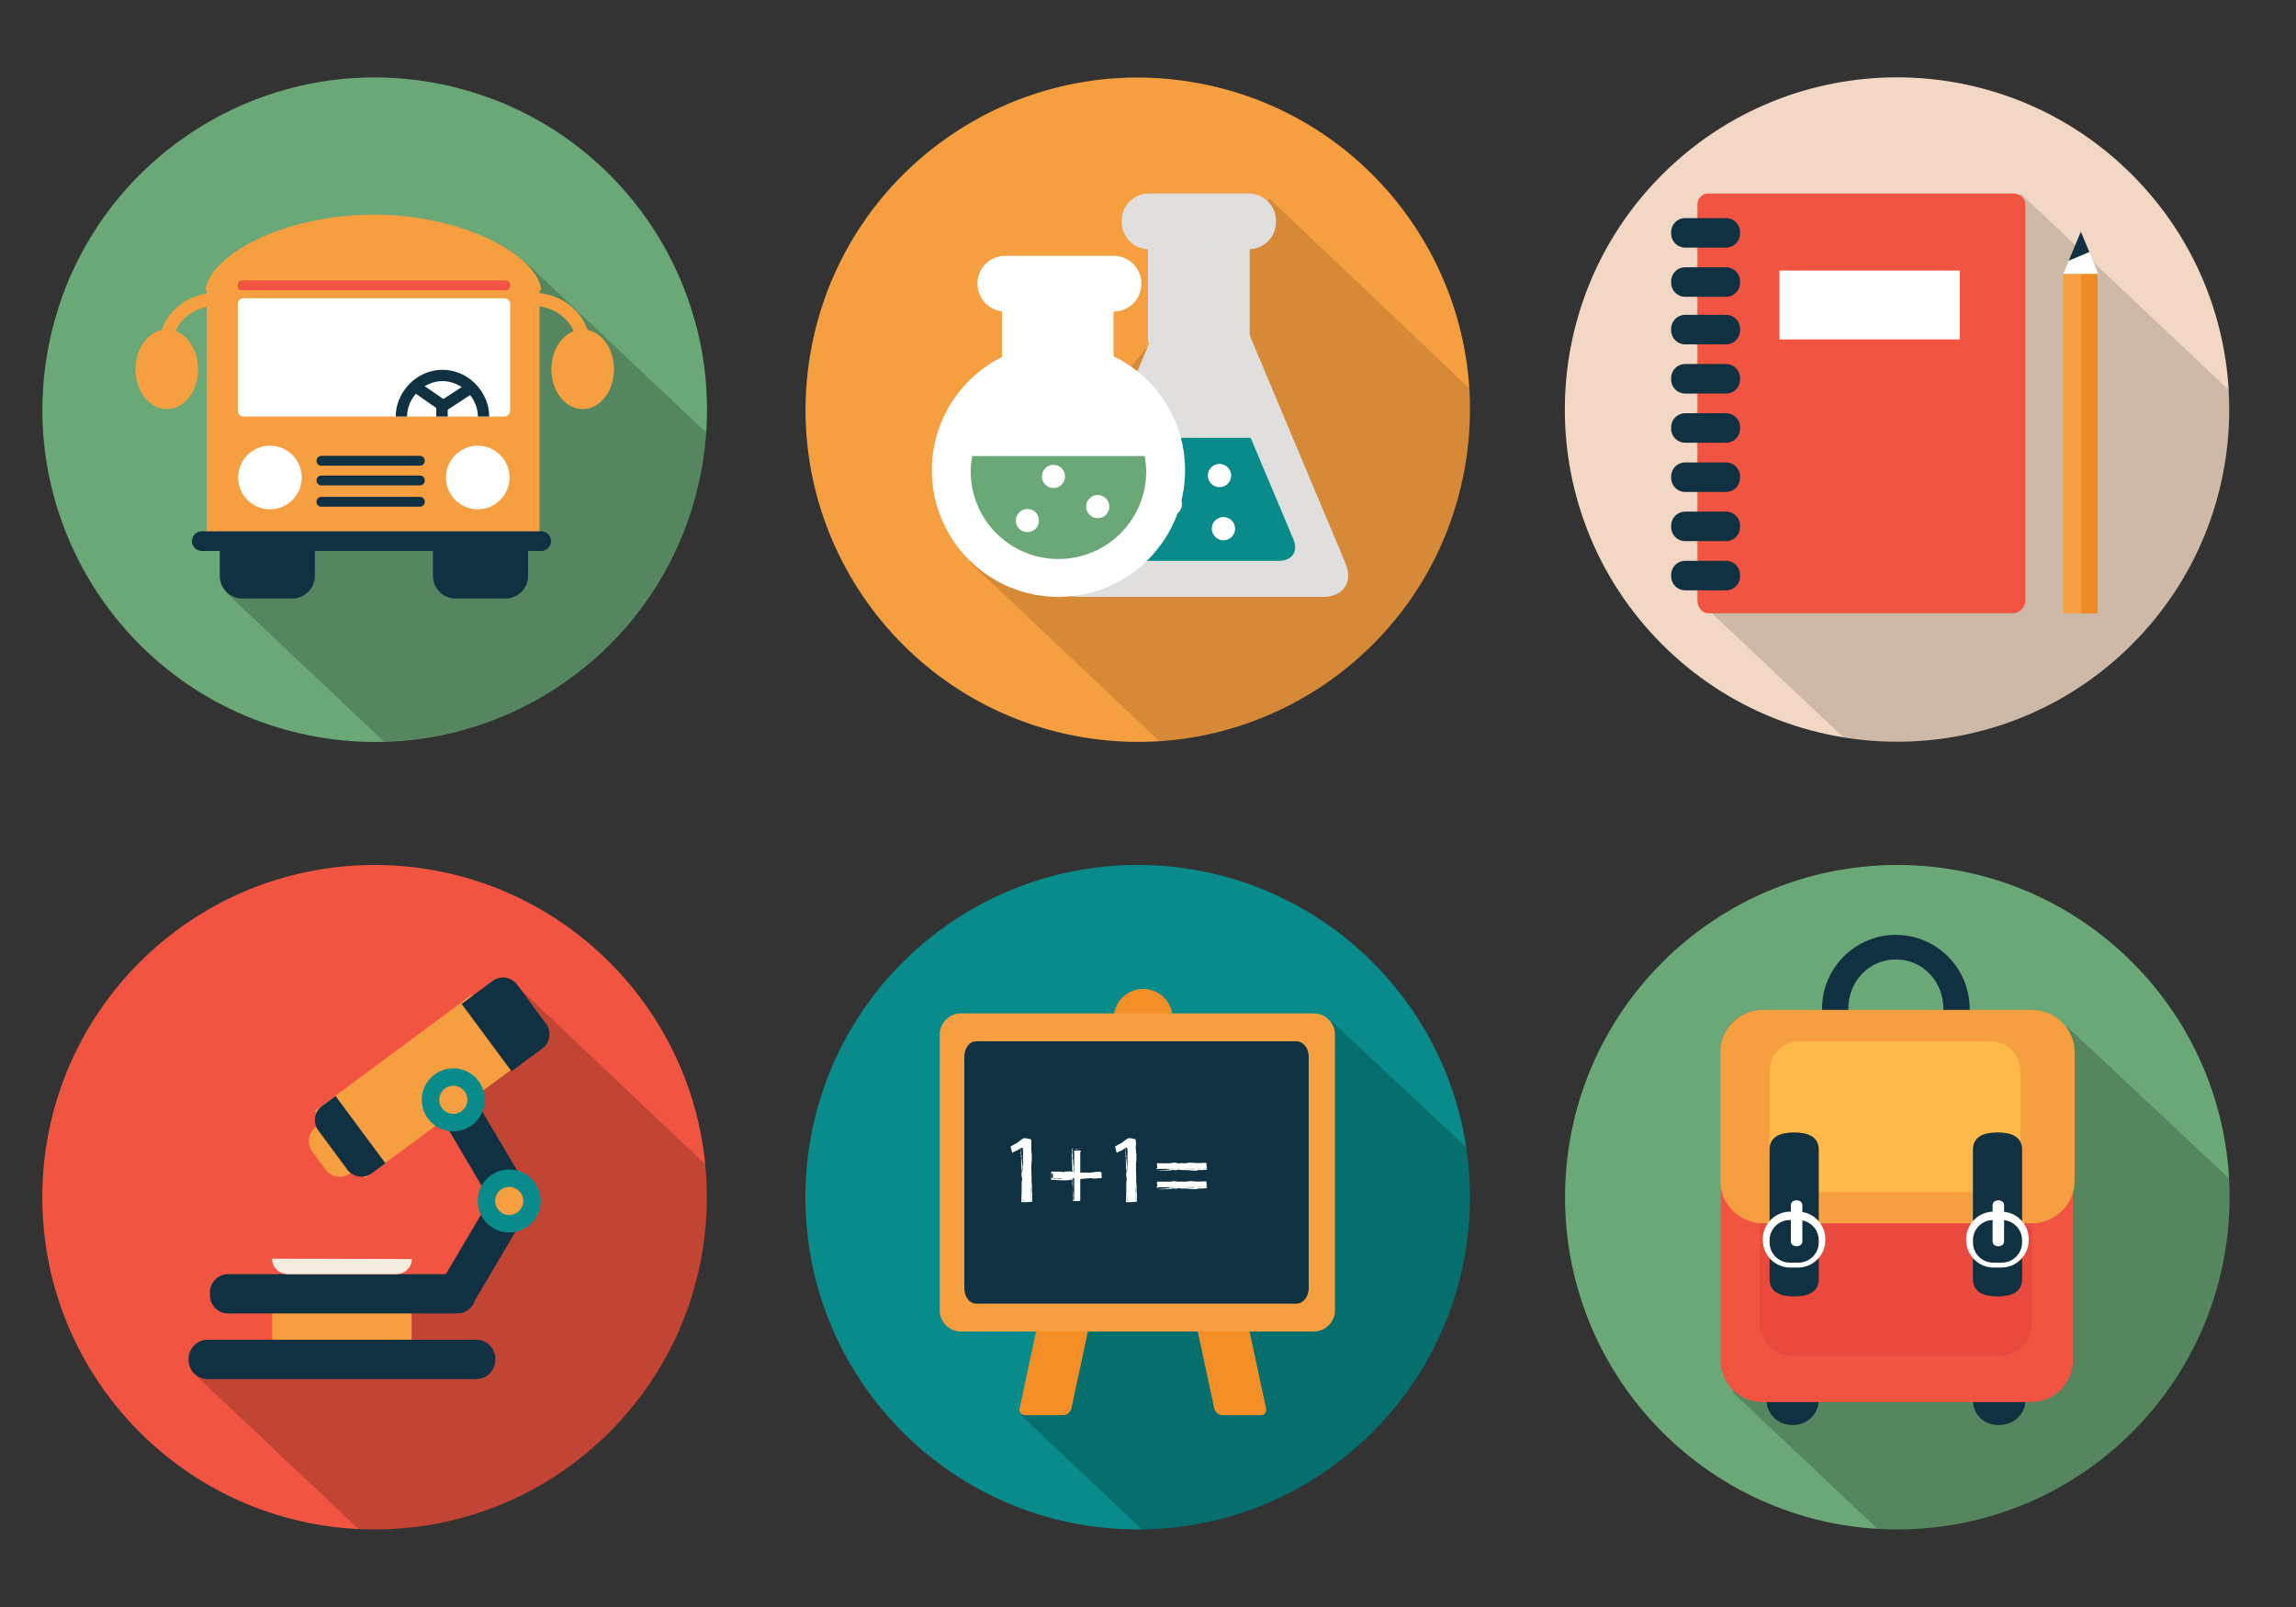 <?xml version="1.0" encoding="utf-8"?>
<!-- Generator: Adobe Illustrator 24.1.0, SVG Export Plug-In . SVG Version: 6.00 Build 0)  -->
<svg version="1.1" id="Layer_1" xmlns="http://www.w3.org/2000/svg" xmlns:xlink="http://www.w3.org/1999/xlink" x="0px" y="0px"
	 viewBox="0 0 1400 980" style="enable-background:new 0 0 1400 980;" xml:space="preserve">
<rect x="0" y="0" width="1400" height="980" fill="#333333" stroke="none"/>
<style type="text/css">
	.st0{fill:#F69F40;}
	.st1{fill:none;}
	.st2{opacity:0.13;}
	.st3{fill:#E0DFDE;}
	.st4{fill:#088B8A;}
	.st5{fill:#FFFFFF;}
	.st6{fill:#6AA878;}
	.st7{opacity:0.2;}
	.st8{fill:#103141;}
	.st9{fill:#F15542;}
	.st10{fill:#EA493D;}
	.st11{fill:#FFB948;}
	.st12{fill:#F48E27;}
	.st13{fill:#F2D8C4;}
	.st14{opacity:0.15;}
	.st15{fill:#EF8B26;}
	.st16{fill:#F4ECDE;}
</style>
<g>
	<g>
		<g>
			
				<ellipse transform="matrix(0.165 -0.986 0.986 0.165 333.167 892.756)" class="st0" cx="693.8" cy="249.6" rx="202.6" ry="202.6"/>
		</g>
		<g>
			<path class="st1" d="M591.4,342.9L774,121l122,115.8C889.4,130.9,801.4,47,693.8,47c-111.9,0-202.6,90.7-202.6,202.6
				c0,111.9,90.7,202.6,202.6,202.6c4.4,0,8.7-0.2,13.1-0.4L591.4,342.9z"/>
			<path class="st2" d="M591.4,342.9l115.4,109c105.8-6.7,189.6-94.7,189.6-202.2c0-4.3-0.2-8.6-0.4-12.8L774,121L591.4,342.9z"/>
		</g>
	</g>
	<g>
		<g>
			<rect x="700" y="127" class="st3" width="62" height="82"/>
			<path class="st3" d="M778,135.5c0,9.1-7.4,16.5-16.6,16.5h-60.8c-9.2,0-16.6-7.4-16.6-16.5v-1c0-9.1,7.4-16.5,16.6-16.5h60.8
				c9.2,0,16.6,7.4,16.6,16.5V135.5z"/>
			<path class="st3" d="M741,154.5c-4.8-11.4-12.6-11.4-17.3,0l-79.4,189.2c-4.8,11.4,1.4,20.3,13.8,20.3h148.6
				c12.3,0,18.5-8.9,13.8-20.3L741,154.5z"/>
			<g>
				<path class="st4" d="M762.6,267h-60.5L676,329c-3,7.3,0.9,13,8.8,13h95.1c7.9,0,11.9-5.7,8.8-13L762.6,267z"/>
			</g>
			<path class="st5" d="M720.7,307.5c0,3.9-3.2,7.1-7.1,7.1c-3.9,0-7.1-3.2-7.1-7.1c0-3.9,3.2-7.1,7.1-7.1
				C717.6,300.4,720.7,303.6,720.7,307.5z"/>
			<path class="st5" d="M750.7,290c0,3.9-3.2,7.1-7.1,7.1c-3.9,0-7.1-3.2-7.1-7.1c0-3.9,3.2-7.1,7.1-7.1
				C747.5,283,750.7,286.1,750.7,290z"/>
			<path class="st5" d="M753.1,322.4c0,3.9-3.2,7.1-7.1,7.1c-3.9,0-7.1-3.2-7.1-7.1c0-3.9,3.2-7.1,7.1-7.1
				C750,315.4,753.1,318.5,753.1,322.4z"/>
		</g>
		<g>
			<path class="st5" d="M722.6,286.8c0,42.6-34.6,77.2-77.2,77.2c-42.6,0-77.2-34.6-77.2-77.2s34.6-77.2,77.2-77.2
				C688,209.6,722.6,244.1,722.6,286.8z"/>
			<rect x="611" y="159" class="st5" width="68" height="104"/>
			<path class="st5" d="M696,173c0,9.4-7.6,17-17,17h-66c-9.4,0-17-7.6-17-17v0c0-9.4,7.6-17,17-17h66C688.4,156,696,163.6,696,173
				L696,173z"/>
			<g>
				<path class="st6" d="M592.8,278c-0.6,4-0.9,6.1-0.9,9.5c0,29.5,23.9,53.4,53.5,53.4c29.5,0,53.5-23.8,53.5-53.3
					c0-3.3-0.3-5.5-0.9-9.5H592.8z"/>
			</g>
			<path class="st5" d="M632.1,313.2c2.3,3.1,1.7,7.5-1.4,9.9c-3.1,2.3-7.5,1.7-9.9-1.4c-2.3-3.1-1.7-7.5,1.4-9.9
				C625.4,309.5,629.8,310.1,632.1,313.2z"/>
			<path class="st5" d="M648,286.3c2.3,3.1,1.7,7.5-1.4,9.9c-3.1,2.3-7.5,1.7-9.9-1.4c-2.3-3.1-1.7-7.5,1.4-9.9
				C641.2,282.5,645.7,283.2,648,286.3z"/>
			<path class="st5" d="M675,304.7c2.3,3.1,1.7,7.5-1.4,9.9c-3.1,2.3-7.5,1.7-9.9-1.4c-2.3-3.1-1.7-7.5,1.4-9.9
				C668.2,300.9,672.6,301.6,675,304.7z"/>
		</g>
	</g>
</g>
<g>
	<g>
		<g>
			<path class="st6" d="M954.3,730.1c0,111.9,90.7,202.6,202.6,202.6c111.9,0,202.6-90.7,202.6-202.6
				c0-111.9-90.7-202.6-202.6-202.6C1045,527.5,954.3,618.2,954.3,730.1z"/>
		</g>
		<g>
			<path class="st1" d="M1056.4,848.9L1260,625.8l99.2,93c-5.9-106.6-94.2-191.3-202.3-191.3c-111.9,0-202.6,90.7-202.6,202.6
				c0,107.9,84.3,196,190.6,202.3L1056.4,848.9z"/>
			<path class="st7" d="M1056.4,848.9l88.5,83.5c4,0.2,8,0.4,12.1,0.4c111.9,0,202.6-90.7,202.6-202.6c0-3.8-0.1-7.6-0.3-11.4
				l-99.2-93L1056.4,848.9z"/>
		</g>
	</g>
	<g>
		<g>
			<path class="st8" d="M1156,691.7c-24.7,0-45-20.2-45-45v-31.6c0-24.8,20.3-45,45-45c24.7,0,45,20.2,45,45v31.6
				C1201,671.6,1180.7,691.7,1156,691.7z M1156,585.1c-16.4,0-29,13.5-29,30v31.6c0,16.6,12.6,30,29,30c16.4,0,29-13.5,29-30v-31.6
				C1185,598.6,1172.4,585.1,1156,585.1z"/>
		</g>
		<g>
			<g>
				<path class="st8" d="M1109,853.6c0,8.5-6.9,15.4-15.4,15.4h-1.1c-8.5,0-15.4-6.9-15.4-15.4v-9.1c0-8.5,6.9-15.4,15.4-15.4h1.1
					c8.5,0,15.4,6.9,15.4,15.4V853.6z"/>
			</g>
			<g>
				<path class="st8" d="M1235,853.9c0,8.5-7.2,15.1-15.7,15.1h-1.1c-8.5,0-15.2-6.5-15.2-15.1v-9.6c0-8.5,6.7-15.4,15.2-15.4h1.1
					c8.5,0,15.7,6.8,15.7,15.4V853.9z"/>
			</g>
		</g>
		<g>
			<path class="st9" d="M1264,829.5c0,14.1-11.4,25.5-25.5,25.5h-163.9c-14.1,0-25.5-11.4-25.5-25.5V641.5
				c0-14.1,11.4-25.5,25.5-25.5h163.9c14.1,0,25.5,11.4,25.5,25.5V829.5z"/>
		</g>
		<g>
			<path class="st10" d="M1239,807.2c0,11-8.9,19.8-19.8,19.8h-126.3c-11,0-19.8-8.9-19.8-19.8V661.8c0-11,8.9-19.8,19.8-19.8h126.3
				c11,0,19.8,8.9,19.8,19.8V807.2z"/>
		</g>
		<g>
			<path class="st0" d="M1265,720.3c0,14.1-11.9,25.7-26,25.7H1075c-14.1,0-26-11.6-26-25.7v-78.8c0-14.1,11.9-25.6,26-25.6H1239
				c14.1,0,26,11.5,26,25.6V720.3z"/>
		</g>
		<g>
			<path class="st11" d="M1232,708.8c0,10.1-8.2,18.2-18.2,18.2h-116.6c-10.1,0-18.2-8.2-18.2-18.2v-55.6c0-10.1,8.2-18.2,18.2-18.2
				h116.6c10.1,0,18.2,8.2,18.2,18.2V708.8z"/>
		</g>
		<g>
			<g>
				<g>
					<path class="st8" d="M1109,780c0,8.2-6.8,10.6-15,10.6l0,0c-8.2,0-15-2.4-15-10.6v-78.8c0-8.2,6.8-10.6,15-10.6l0,0
						c8.2,0,15,2.4,15,10.6V780z"/>
				</g>
				<g>
					<path class="st5" d="M1113,756.3c0,9.2-7.5,16.7-16.7,16.7h-4.7c-9.2,0-16.7-7.5-16.7-16.7v-0.7c0-9.2,7.5-16.7,16.7-16.7h4.7
						c9.2,0,16.7,7.5,16.7,16.7V756.3z M1109,756.4c0-6.9-5.6-12.4-12.4-12.4h-5.2c-6.9,0-12.4,5.6-12.4,12.4v1.2
						c0,6.9,5.6,12.4,12.4,12.4h5.2c6.9,0,12.4-5.6,12.4-12.4V756.4z"/>
				</g>
				<g>
					<g>
						<path class="st5" d="M1092,735c0,0,0,15,0,22c0,4,7,4,7,0c0-7,0-15,0-22C1099,731,1092,731,1092,735
							C1092,735,1092,731,1092,735z"/>
					</g>
				</g>
			</g>
			<g>
				<g>
					<path class="st8" d="M1233,780c0,8.2-6.8,10.6-15,10.6l0,0c-8.2,0-15-2.4-15-10.6v-78.8c0-8.2,6.8-10.6,15-10.6l0,0
						c8.2,0,15,2.4,15,10.6V780z"/>
				</g>
				<g>
					<path class="st5" d="M1237,756.3c0,9.2-7.5,16.7-16.7,16.7h-4.7c-9.2,0-16.7-7.5-16.7-16.7v-0.7c0-9.2,7.5-16.7,16.7-16.7h4.7
						c9.2,0,16.7,7.5,16.7,16.7V756.3z M1233,756.4c0-6.9-5.6-12.4-12.4-12.4h-5.2c-6.9,0-12.4,5.6-12.4,12.4v1.2
						c0,6.9,5.6,12.4,12.4,12.4h5.2c6.9,0,12.4-5.6,12.4-12.4V756.4z"/>
				</g>
				<g>
					<g>
						<path class="st5" d="M1215,735c0,0,0,15,0,22c0,4,7,4,7,0c0-7,0-15,0-22C1222,731,1215,731,1215,735
							C1215,735,1215,731,1215,735z"/>
					</g>
				</g>
			</g>
		</g>
	</g>
</g>
<g>
	<g>
		<g>
			<path class="st4" d="M491.1,730.1c0,111.9,90.7,202.6,202.6,202.6c111.9,0,202.6-90.7,202.6-202.6
				c0-111.9-90.7-202.6-202.6-202.6C581.8,527.5,491.1,618.2,491.1,730.1z"/>
		</g>
		<g>
			<path class="st1" d="M622.4,862.9L810,621l84.1,78.7c-14.7-97.5-98.8-172.2-200.4-172.2c-111.9,0-202.6,90.7-202.6,202.6
				c0,111.9,90.7,202.6,202.6,202.6c0.9,0,1.8,0,2.6,0L622.4,862.9z"/>
			<path class="st7" d="M622.4,862.9l74,69.9c110.7-1.4,200-91.6,200-202.6c0-10.4-0.8-20.5-2.3-30.5L810,621L622.4,862.9z"/>
		</g>
	</g>
	<g>
		<g>
			<g>
				<path class="st12" d="M632.8,807.1c0.5-2.3,2.8-4.1,5.2-4.1h23c2.4,0,3.9,1.7,3.4,4.1l-11.1,51.8c-0.5,2.3-2.8,4.1-5.2,4.1h-23
					c-2.4,0-3.9-1.8-3.4-4.1L632.8,807.1z"/>
				<path class="st12" d="M760.9,807.1c-0.5-2.3-2.8-4.1-5.2-4.1h-23c-2.4,0-3.9,1.7-3.4,4.1l11.1,51.8c0.5,2.3,2.8,4.1,5.2,4.1h23
					c2.4,0,3.9-1.8,3.4-4.1L760.9,807.1z"/>
			</g>
			<path class="st12" d="M715,647.1c0,9.9-8,17.9-17.9,17.9h-0.1c-9.9,0-17.9-8-17.9-17.9v-26.1c0-9.9,8-17.9,17.9-17.9h0.1
				c9.9,0,17.9,8,17.9,17.9V647.1z"/>
			<path class="st0" d="M814,799.1c0,7.1-5.8,12.9-12.9,12.9H585.9c-7.1,0-12.9-5.8-12.9-12.9V630.9c0-7.1,5.8-12.9,12.9-12.9h215.2
				c7.1,0,12.9,5.8,12.9,12.9V799.1z"/>
			<path class="st8" d="M798,785.5c0,5.2-3.3,9.5-7.6,9.5h-195c-4.4,0-7.4-4.3-7.4-9.5v-141c0-5.2,3-9.5,7.4-9.5h195
				c4.4,0,7.6,4.4,7.6,9.5V785.5z"/>
		</g>
		<g>
			<g>
				<path class="st5" d="M623.8,699.5h-0.1l-6.5,3.5l-1-3.8l8.2-4.4h4.3v37.4h-4.9V699.5z"/>
				<g>
					<path class="st1" d="M623.8,699.5h-0.1l-6.5,3.5l-1-3.8l8.2-4.4h4.3v37.4h-4.9V699.5z"/>
					<g>
						<polygon class="st5" points="622.3,699.5 622.2,699.6 622.4,699.7 						"/>
						<path class="st5" d="M622.8,700.3c0,0,0.1,0,0.1,0l-0.6-0.5C621.9,700,623,700.2,622.8,700.3z"/>
						<path class="st5" d="M622.7,700.5c-0.1,0.2,0.1,0.3,0.2,0.3C622.7,700.7,623,700.4,622.7,700.5z"/>
						<path class="st5" d="M622.9,716.6C622.9,716.6,622.9,716.5,622.9,716.6C622.9,716.6,622.9,716.6,622.9,716.6z"/>
						<path class="st5" d="M623.9,720.8l0.2,0c-0.4-0.8,0-1.7-0.2-2.5l0.1,0.1c0.1-2.1-0.3-4-0.5-6.1c0,0,0.1,0,0.1,0.1
							c-0.1-0.1-0.2-0.2-0.2-0.3c0.1,0,0.1,0,0.1,0.1c0.4-0.4-0.3-1.3,0.1-1.6c0-0.1-0.2-0.2-0.3-0.1c-0.1-1.6-0.2-3.4-0.5-5.1
							c0.1-0.1,0.2-0.1,0.3-0.1c-0.6-1.4-0.4-2.9-0.3-4.4c-0.2-0.1-0.2,0.1-0.3,0c-0.2,0.5,0.4,0.9,0.1,1.3l-0.2-0.1
							c-0.1,0.3,0.4,0.1,0.2,0.4c-0.1,0.1-0.2,0-0.2,0c0.1,0.7-0.1,1.3,0.3,2c-0.3,0.2,0,0.7-0.3,0.9c0.1,0.2,0.1,0.3,0.3,0.4
							c-0.2,2.3,0.2,4.7,0.1,7c0.7,1.1-0.1,2.4,0.1,3.7c0,0,0,0-0.1,0c0.2,0.4,0.2,1,0.2,1.6l0.3,0.4c-0.6,3.1-0.2,6.2-0.4,9.3
							c0,0.7-0.1,1.5-0.1,2.2l0,0.5l0,0.8c0,0.6,0,1.2-0.1,1.8l2.1,0l0.8,0l0.6,0c0.5,0,0.9-0.1,1.4-0.1c0.7,0,1.3-0.1,1.9-0.2
							c-0.1-0.5-0.1-1-0.2-1.5c0.1,0,0.1,0,0.1,0.1c0-0.4,0-0.8,0-1l0-0.7c0-0.5,0.1-0.9,0-1.4l0.1,0c-0.6-2.3,0.1-4.8-0.5-7.1
							c0.1-2.7,0-5.8-0.2-8.7l0.1,0c-0.3-2.3,0.4-4.5,0.2-6.8c0.3-2.4-0.8-4.9-0.4-7.3c0.5-1.1-0.2-2.7-0.3-3.6
							c-0.3,0-0.5,0-0.8-0.2c-0.5-0.2-1.1-0.3-1.6-0.4c-0.6-0.1-1-0.1-1.8-0.1c-1.7,0.9-2.9,2-4.3,3.2c-0.6,0.2-1.3,0.6-1.8,0.9
							c-0.6,0.4-1.1,0.7-1.5,1c0.2,0.5,0.3,0.9,0.4,1.5c0.1,0.5,0.1,0.9,0.1,1.7c0,0,0.1,0.1,0.1,0.1c0.5-0.4,0.8-0.4,1.4-0.5
							c0.6-0.1,1.3-0.2,1.8-0.6l-0.1-0.1c0.7,0.2,0.6-1.1,1.2-0.6l0,0.1c0.4,0.2,0.1-1.1,0.5-0.7L622,700c0.2-0.2,0.1,0.2,0.4,0.1
							c0.1-0.1-0.1-0.3,0.1-0.3c0.4,0.7,0.6-0.5,1,0.2c-0.1,0.1,0.4,0.2,0.1,0.5c0.1,0,0.6-0.3,0.4-0.6c-0.1-0.4-0.1-0.8-0.5-0.9
							l0.1,0.3c-0.2-0.2-0.1-0.1-0.3-0.3c-0.4,0.2-0.6-0.2-1-0.2c0,0,0,0,0,0c0,0.4-0.4,0.3-0.5,0.4l-0.1-0.1
							c-0.2-0.2-0.1,0.8-0.3,0.2c-0.7,0.5-1.5,1-2.3,1.4c0,0.2-0.6,0.3-0.3,0.6c-0.6-0.2-0.6-0.4-0.7-0.3c0-0.1,0-0.1,0-0.1
							c0-0.3,0-0.2-0.1,0c-0.1,0.2-0.2,0.4,0,0c0,0,0-0.1,0.1-0.1c-0.2,0.4-0.2,0.3-0.1,0.2c0-0.1,0-0.1-0.3,0.1
							c0.1-0.1,0.2-0.2,0.3-0.2c0,0,0-0.1,0-0.1l-0.1-0.6c0-0.1,0-0.3,0-0.3l0,0c0,0,0,0,0,0c-0.1,0-0.1,0-0.1-0.1
							c-0.1-0.2,0.1,0.2,0.5-0.6c0.4-0.1,1.2-0.2,1.6-0.7l0,0.1c0.6-0.4,1.3-0.8,1.6-1.4c0.5,0.4,0.7,0.2,1,0.2
							c0.3-0.5,1.1-0.8,1.6-1.4c0.2,0.2,0.5-0.4,0.6,0c0,0,0-0.1,0-0.1c-0.1-0.1,0.4-0.2,0.7-0.3c0.4-0.1,0.7-0.1,1.1-0.1
							c0.9,0,1,0,1.2,0.2c0,0.2-0.1,0.3-0.2,0.4c-0.1,0.1-0.1,0.1-0.2,0.5l0,0c0.2,0.3,0.7,0.6,1,0.9c0,0-0.1,0-0.1,0
							c0.1,0.4-0.3,0.7-0.3,1.1c-0.1,0-0.1,0-0.1-0.1c0.2,0.4-0.3,0.7,0,1.2l-0.1,0l0.2,0.3c-0.1,0-0.3,0-0.3-0.2
							c-0.1,3.3,0.6,6.7,0.5,10l-0.1-0.1l0.2,0.7c-0.1,0-0.1,0-0.1-0.1c-0.2,0.8,0.2,1.7,0.1,2.5c-0.1,0-0.2-0.1-0.3,0
							c0.4,0.6-0.5,1,0.3,1.3c0,0-0.2,0-0.3,0c0.3,1.7,0.2,3.4,0.1,5.1c0.7,1.4,0.1,3,0.6,4.4l-0.1,0c0.5,1.9,0,3.9,0.1,5.8
							c-0.1,0.8,0.1,1.4,0.1,2.1l-0.2-0.1c0.1,0.2,0.2,0.5,0.2,0.7c-0.5,0.1-1.1-0.1-1.7-0.2c-0.6-0.1-1.3-0.2-1.8,0.2l0.1-0.2
							c-0.3,0.4-0.6-0.1-0.9,0.5c0,0-0.1-0.2-0.1-0.2c-0.2,0.1-0.3,0.1-0.5,0.2c-0.2-0.3-0.1-0.9,0-1.3c0.1-0.4,0.2-0.9,0-1.4
							l0.1,0.1c-0.1-0.3-0.2-0.7-0.1-0.9c0,0,0.1,0,0.1,0.1c0.6-1-0.1-2.1,0-3.1l0.3,0.1c-0.3-0.5,0-1.4-0.2-2.1l0.1,0l-0.2-0.3
							l0.3,0C624.2,722.4,623.9,721.6,623.9,720.8z"/>
						<path class="st5" d="M623.6,712.1L623.6,712.1C623.6,712.1,623.6,712.1,623.6,712.1z"/>
						<path class="st5" d="M622.2,699c0,0,0.1,0,0.1,0C622.3,698.9,622.2,699,622.2,699z"/>
					</g>
				</g>
			</g>
			<g>
				<path class="st5" d="M658.7,701.6v13.5h13v3.4h-13v13.6H655v-13.6h-13v-3.4h13v-13.5H658.7z"/>
				<g>
					<path class="st1" d="M658.7,701.6v13.5h13v3.4h-13v13.6H655v-13.6h-13v-3.4h13v-13.5H658.7z"/>
					<g>
						<polygon class="st5" points="658.7,700.2 658.6,700.1 658.5,700.3 						"/>
						<path class="st5" d="M657.7,700.6c0,0,0,0.1,0,0.1l0.6-0.6C658.1,699.8,657.9,700.9,657.7,700.6z"/>
						<path class="st5" d="M657.5,700.6c-0.2-0.1-0.3,0.1-0.4,0.2C657.2,700.6,657.6,700.9,657.5,700.6z"/>
						<path class="st5" d="M651.6,714.2C651.6,714.2,651.6,714.2,651.6,714.2C651.6,714.2,651.6,714.2,651.6,714.2z"/>
						<path class="st5" d="M646.5,715.2l-0.1,0.2c0.9-0.4,2,0,3-0.2l-0.1,0.1c1.9,0.1,3.8-0.1,5.6-0.3c-0.1-0.6-0.1-1.2-0.2-1.8
							c0,0,0.1,0.1,0.1,0.1c-0.1-0.1-0.2-0.3-0.2-0.4c0.1,0,0.1,0,0.1,0.1c0.4-0.5-0.2-1.6,0.1-1.9c0-0.1-0.2-0.2-0.3-0.1
							c-0.1-2-0.2-4.1-0.5-6.1c0.1-0.1,0.2-0.1,0.3-0.1c-0.2-0.5-0.3-1.1-0.4-1.6c-0.1-0.7-0.1-1.8,0-2.6l1.7,0.1l1.3,0.1
							c0.1-0.2-0.2-0.2,0-0.3c-0.3-0.1-0.5,0-1,0.1c-0.4,0.1-0.8,0.2-1.3,0l0-0.2c-0.8-0.1,0.2,0.4-0.7,0.2
							c-0.4-0.1-0.1-0.2-0.3-0.2l-0.1,0c0,0.7,0,1.5,0,2.2l0,0.5c0,0.1,0,0.2,0,0.3c0,0.2,0.1,0.4,0.2,0.6c-0.3,0.2,0,0.9-0.3,1.1
							c0.1,0.2,0.1,0.4,0.3,0.5c-0.1,1.4-0.1,2.8,0,4.2l0.1,2.1l0,1.9c0.2,0.2,0.3,0.5,0.3,0.7c-0.3,0-0.6-0.1-1.1-0.1
							c-0.6-0.1-1.2-0.1-1.7,0c0,0,0-0.1,0-0.1c-0.5,0.2-1.3,0.2-1.9,0.2l-0.5,0.3c-1.2-0.2-2.4-0.3-3.6-0.3l-1.8,0l-2.5,0
							c0,1.8,0,3.1-0.1,5l0.9,0c0.7,0,1.4,0,2.1,0.1c0.5,0,1,0.1,1.5,0.1c1,0.1,2,0.1,3,0.1c1,0,2,0,3-0.1c0.5,0,1-0.1,1.5-0.2
							c0.3,0,0.4-0.1,0.5-0.1l0.5-0.2c-0.1,0.1-0.1,0.1-0.2,0.1c0.1,0,0.1,0,0.2,0c0,0.3,0,0.6,0,0.9c0,0.5,0,1,0,1.5l-0.1,0
							c0.6,2.8-0.1,5.8,0.5,8.5c0,0.7,0,1.4,0,2.2c1.3,0,2.7,0,4.1,0c0-1.9-0.1-3.4-0.2-5l0.1,0c-0.1-1.4,0-2.8,0.1-4.1l0.1-2.1l0-1
							c0-0.3,0-0.5,0-0.8l0-0.4c0.6,0,0.8,0,1.6-0.1c0.7-0.1,1.4-0.2,2.1-0.2c1.4-0.2,2.8-0.3,4.1-0.1c1.4,0.5,3.4-0.3,4.5-0.3
							c0-0.3,0.1-0.5,0.2-0.8c0.2-0.7,0.4-1.7,0.5-2.8c-0.4,0-0.8,0-1.2-0.1h-1.1c-0.6,0-1.3,0.1-1.9,0.2c-1.3,0.2-2.6,0.4-3.9,0.6
							c-0.9-0.1-1.7-0.1-2.6-0.1c-1,0-2,0.1-3,0.2c-0.1-1.9-0.1-3.2,0.3-4.6c-0.5-1.5,0.6-3.1,0.5-4.7l-0.2,0.1
							c0.5-0.6-0.7-1.3,0-1.7l0,0.1c0.4-0.3-0.9-0.7-0.4-0.9l-0.2,0c-0.1-0.4,0.2,0,0.3-0.3c0-0.1-0.3,0-0.2-0.3
							c0.8,0-0.2-0.9,0.7-0.9c0,0.2,0.3-0.3,0.5,0.1c0.1-0.1,0-0.8-0.3-0.7c-0.4-0.1-0.7-0.3-1,0.1l0.3,0.1
							c-0.3,0.1-0.1,0.1-0.4,0.1c0,0.5-0.4,0.6-0.6,0.9c0,0,0,0,0,0c0.3,0.2,0.1,0.6,0.1,0.8l-0.2,0.1c-0.3,0.1,0.6,0.6,0.1,0.4
							c0.1,1,0.1,2.2,0.1,3.3c0.2,0.2,0,0.9,0.4,0.6c-0.5,0.3-0.6,1.1-0.6,1.4c0,0-0.1,0-0.1-0.1c-0.6,0.6,0.6,0.7-0.2,1.3
							c0.5,0.1-0.2,1,0.5,1.3c-0.1,0.1-0.2,0.1-0.3,0.1c0,0.5-0.1,1-0.1,1.6c-0.1,1-0.1,2-0.1,2.9l0,0.1c0.9-0.2,1.6-0.2,2.4-0.1
							l0.6,0c0.1,0,0.2,0,0.3,0c0.2,0,0.4-0.1,0.5-0.3c0.5,0.1,1.4,0.4,2.1,0.1l-0.1,0.1c0.8,0,1.9-0.1,2.4-0.5
							c0.2,0.6,0.6,0.5,1,0.7c0.6-0.3,1.7-0.2,2.5-0.5c0.1,0.3,0.7-0.1,0.7,0.3l0.4-0.1c0,0,0.1-0.1,0.1-0.1
							c0.1-0.1,0.3-0.1,0.4-0.2c0.1,0.2,0.1,1.4-0.1,1.5c-0.2,0-0.4-0.1-0.5-0.2c0,0,0,0-0.1-0.1l-0.3-0.1l-0.6-0.1l0,0
							c-0.3,0.2-0.7,0.7-1,1c0,0,0-0.1,0-0.1c-0.5,0.1-0.9-0.3-1.4-0.3c0-0.1,0-0.1,0.1-0.1c-0.4,0.2-0.9-0.3-1.4,0l0-0.1l-0.3,0.2
							c0-0.1,0-0.3,0.2-0.3c-1.1,0-2.2,0-3.4,0.1l-1.7,0.1l-2.6,0.1l0.2,3.6c0,0.9,0.1,1.8,0,2.7l-0.1-0.1l0.2,0.8
							c-0.1,0-0.1,0-0.1-0.1c-0.2,1,0.2,2,0.1,3c-0.1,0-0.2-0.2-0.3,0c0.4,0.7-0.5,1.2,0.3,1.5c0,0-0.2,0.1-0.3,0
							c0.1,0.5,0.1,1.1,0.1,1.6c0,0.4,0.1,0.6,0.1,0.9c-0.3,0-0.5,0-0.8,0l-0.7,0l-0.4,0c-0.2,0.1-0.4,0.2-0.6,0.2
							c-0.3-0.6,0.1-2.6-0.4-4l0.1,0c-0.5-2.3,0-4.7-0.1-7c0-0.7,0-1.5-0.1-2.2c-0.2,0-0.4,0-0.6,0l0.1-0.2c-1.1,0.3-1.8,0.2-2.8,0
							c-0.9-0.1-1.8-0.3-2.6,0.1l0.1-0.2c-0.3,0.4-1-0.1-0.9,0.5l-0.3-0.2c-1.2,0.8-2.1-0.4-3.6,0.2l0.1-0.1
							c-0.4,0.1-0.8,0.2-1.1,0.1c0,0,0-0.1,0.1-0.1c-0.5-0.3-0.8-0.3-1.3-0.2c-0.1-0.4-0.3-1.1-0.3-1.8c0,0,0.3,0.2,0.3,0.1
							c-0.2-0.3-0.2-0.8-0.1-1.2c0.3,0,0.7,0,0.9,0l0,0.1c0,0,0.3-0.2,0.3-0.2l0,0.3C644.5,715.5,645.5,715.3,646.5,715.2z"/>
						<path class="st5" d="M654.8,713L654.8,713C654.9,713.1,654.9,713.1,654.8,713z"/>
						<path class="st5" d="M657.5,702.9c0,0,0-0.1,0.1-0.1C657.5,702.8,657.5,702.9,657.5,702.9z"/>
					</g>
				</g>
			</g>
			<g>
				<path class="st5" d="M687.5,699.5h-0.1l-6.5,3.5l-1-3.8l8.2-4.4h4.3v37.4h-4.9V699.5z"/>
				<g>
					<path class="st1" d="M687.5,699.5h-0.1l-6.5,3.5l-1-3.8l8.2-4.4h4.3v37.4h-4.9V699.5z"/>
					<g>
						<polygon class="st5" points="686,699.5 686,699.6 686.2,699.7 						"/>
						<path class="st5" d="M686.5,700.3c0,0,0.1,0,0.1,0l-0.6-0.5C685.7,700,686.8,700.2,686.5,700.3z"/>
						<path class="st5" d="M686.5,700.5c-0.1,0.2,0.1,0.3,0.2,0.3C686.5,700.7,686.8,700.4,686.5,700.5z"/>
						<path class="st5" d="M686.6,716.6C686.6,716.6,686.6,716.5,686.6,716.6C686.6,716.6,686.6,716.6,686.6,716.6z"/>
						<path class="st5" d="M687.7,720.8l0.2,0c-0.4-0.8,0-1.7-0.2-2.5l0.1,0.1c0.1-2.1-0.3-4-0.5-6.1c0,0,0.1,0,0.1,0.1
							c-0.1-0.1-0.2-0.2-0.2-0.3c0.1,0,0.1,0,0.1,0.1c0.4-0.4-0.3-1.3,0.1-1.6c0-0.1-0.2-0.2-0.3-0.1c-0.1-1.6-0.2-3.4-0.5-5.1
							c0.1-0.1,0.2-0.1,0.3-0.1c-0.6-1.4-0.4-2.9-0.3-4.4c-0.2-0.1-0.2,0.1-0.3,0c-0.2,0.5,0.4,0.9,0.1,1.3l-0.2-0.1
							c-0.1,0.3,0.4,0.1,0.2,0.4c-0.1,0.1-0.2,0-0.2,0c0.1,0.7-0.1,1.3,0.3,2c-0.3,0.2,0,0.7-0.3,0.9c0.1,0.2,0.1,0.3,0.3,0.4
							c-0.2,2.3,0.2,4.7,0.1,7c0.7,1.1-0.1,2.4,0.1,3.7c0,0,0,0-0.1,0c0.2,0.4,0.2,1,0.2,1.6l0.3,0.4c-0.6,3.1-0.2,6.2-0.4,9.3
							c0,0.7-0.1,1.5-0.1,2.2l0,0.5l0,0.8c0,0.6,0,1.2-0.1,1.8l2.1,0l0.8,0l0.6,0c0.5,0,0.9-0.1,1.4-0.1c0.7,0,1.3-0.1,1.9-0.2
							c-0.1-0.5-0.1-1-0.2-1.5c0.1,0,0.1,0,0.1,0.1c0-0.4,0-0.8,0-1l0-0.7c0-0.5,0.1-0.9,0-1.4l0.1,0c-0.6-2.3,0.1-4.8-0.5-7.1
							c0.1-2.7,0-5.8-0.2-8.7l0.1,0c-0.3-2.3,0.4-4.5,0.2-6.8c0.3-2.4-0.8-4.9-0.4-7.3c0.5-1.1-0.2-2.7-0.3-3.6
							c-0.3,0-0.5,0-0.8-0.2c-0.5-0.2-1.1-0.3-1.6-0.4c-0.6-0.1-1-0.1-1.8-0.1c-1.7,0.9-2.9,2-4.3,3.2c-0.6,0.2-1.3,0.6-1.8,0.9
							c-0.6,0.4-1.1,0.7-1.5,1c0.2,0.5,0.3,0.9,0.4,1.5c0.1,0.5,0.1,0.9,0.1,1.7c0,0,0.1,0.1,0.1,0.1c0.5-0.4,0.8-0.4,1.4-0.5
							c0.6-0.1,1.3-0.2,1.8-0.6l-0.1-0.1c0.7,0.2,0.6-1.1,1.2-0.6l0,0.1c0.4,0.2,0.1-1.1,0.5-0.7l-0.1-0.2c0.2-0.2,0.1,0.2,0.4,0.1
							c0.1-0.1-0.1-0.3,0.1-0.3c0.4,0.7,0.6-0.5,1,0.2c-0.1,0.1,0.4,0.2,0.1,0.5c0.1,0,0.6-0.3,0.4-0.6c-0.1-0.4-0.1-0.8-0.5-0.9
							l0.1,0.3c-0.2-0.2-0.1-0.1-0.3-0.3c-0.4,0.2-0.6-0.2-1-0.2c0,0,0,0,0,0c0,0.4-0.4,0.3-0.5,0.4l-0.1-0.1
							c-0.2-0.2-0.1,0.8-0.3,0.2c-0.7,0.5-1.5,1-2.3,1.4c0,0.2-0.6,0.3-0.3,0.6c-0.6-0.2-0.6-0.4-0.7-0.3c0-0.1,0-0.1,0-0.1
							c0-0.3,0-0.2-0.1,0c-0.1,0.2-0.2,0.4,0,0c0,0,0-0.1,0.1-0.1c-0.2,0.4-0.2,0.3-0.1,0.2c0-0.1,0-0.1-0.3,0.1
							c0.1-0.1,0.2-0.2,0.3-0.2c0,0,0-0.1,0-0.1l-0.1-0.6c0-0.1,0-0.3,0-0.3l0,0c0,0,0,0,0,0c-0.1,0-0.1,0-0.1-0.1
							c-0.1-0.2,0.1,0.2,0.5-0.6c0.4-0.1,1.2-0.2,1.6-0.7l0,0.1c0.6-0.4,1.3-0.8,1.6-1.4c0.5,0.4,0.7,0.2,1,0.2
							c0.3-0.5,1.1-0.8,1.6-1.4c0.2,0.2,0.5-0.4,0.6,0c0,0,0-0.1,0-0.1c-0.1-0.1,0.4-0.2,0.7-0.3c0.4-0.1,0.7-0.1,1.1-0.1
							c0.9,0,1,0,1.2,0.2c-0.1,0.2-0.1,0.3-0.2,0.4c-0.1,0.1-0.1,0.1-0.2,0.5l0,0c0.2,0.3,0.7,0.6,1,0.9c0,0-0.1,0-0.1,0
							c0.1,0.4-0.3,0.7-0.3,1.1c-0.1,0-0.1,0-0.1-0.1c0.2,0.4-0.3,0.7,0,1.2l-0.1,0l0.2,0.3c-0.1,0-0.3,0-0.3-0.2
							c-0.1,3.3,0.6,6.7,0.5,10l-0.1-0.1l0.2,0.7c-0.1,0-0.1,0-0.1-0.1c-0.2,0.8,0.2,1.7,0.1,2.5c-0.1,0-0.2-0.1-0.3,0
							c0.4,0.6-0.5,1,0.3,1.3c0,0-0.2,0-0.3,0c0.3,1.7,0.2,3.4,0.1,5.1c0.7,1.4,0.1,3,0.6,4.4l-0.1,0c0.5,1.9,0,3.9,0.1,5.8
							c-0.1,0.8,0.1,1.4,0.1,2.1l-0.2-0.1c0.1,0.2,0.2,0.5,0.2,0.7c-0.5,0.1-1.1-0.1-1.7-0.2c-0.6-0.1-1.3-0.2-1.8,0.2l0.1-0.2
							c-0.3,0.4-0.6-0.1-0.9,0.5c0,0-0.1-0.2-0.1-0.2c-0.2,0.1-0.3,0.1-0.5,0.2c-0.2-0.3-0.1-0.9,0-1.3c0.1-0.4,0.2-0.9,0-1.4
							l0.1,0.1c-0.1-0.3-0.2-0.7-0.1-0.9c0,0,0.1,0,0.1,0.1c0.6-1-0.1-2.1,0-3.1l0.3,0.1c-0.3-0.5,0-1.4-0.2-2.1l0.1,0l-0.2-0.3
							l0.3,0C687.9,722.4,687.7,721.6,687.7,720.8z"/>
						<path class="st5" d="M687.3,712.1L687.3,712.1C687.4,712.1,687.4,712.1,687.3,712.1z"/>
						<path class="st5" d="M685.9,699c0,0,0.1,0,0.1,0C686,698.9,685.9,699,685.9,699z"/>
					</g>
				</g>
			</g>
			<g>
				<path class="st5" d="M705.7,712.8v-3.4h29.7v3.4H705.7z M705.7,724v-3.4h29.7v3.4H705.7z"/>
				<g>
					<path class="st1" d="M705.7,712.8v-3.4h29.7v3.4H705.7z M705.7,724v-3.4h29.7v3.4H705.7z"/>
					<g>
						<polygon class="st5" points="705.7,725.5 705.8,725.6 705.9,725.3 						"/>
						<path class="st5" d="M706.3,725c0,0,0-0.1,0-0.1l-0.3,0.6C706.1,725.8,706.2,724.7,706.3,725z"/>
						<path class="st5" d="M706.4,725c0.1,0.1,0.2-0.1,0.2-0.2C706.5,725,706.3,724.7,706.4,725z"/>
						<path class="st5" d="M717.1,724.9C717.1,724.9,717,724.9,717.1,724.9C717,724.9,717.1,724.9,717.1,724.9z"/>
						<path class="st5" d="M719.9,723.9l0-0.2c-0.5,0.4-1.1,0-1.7,0.2l0-0.1c-1.4-0.1-2.7,0.3-4.1,0.5c0,0,0-0.1,0.1-0.1
							c-0.1,0.1-0.1,0.2-0.2,0.2c0-0.1,0-0.1,0-0.1c-0.3-0.4-0.9,0.2-1-0.1c-0.1,0-0.1,0.2-0.1,0.3c-1.1,0.1-2.2,0.2-3.4,0.5
							c-0.1-0.1-0.1-0.2,0-0.3c-0.9,0.6-1.9,0.4-2.9,0.3c0,0.2,0.1,0.2,0,0.3c0.3,0.2,0.6-0.4,0.8-0.1l0,0.2c0.2,0.1,0-0.4,0.3-0.2
							c0.1,0.1,0,0.2,0,0.2c0.4-0.1,0.9,0.1,1.3-0.3c0.1,0.4,0.5,0,0.6,0.3c0.1-0.1,0.2-0.1,0.3-0.3c1.5,0.2,3.1-0.2,4.6-0.1
							c0.7-0.7,1.6,0.1,2.5-0.1c0,0,0,0,0,0.1c0.3-0.2,0.7-0.2,1-0.2l0.3-0.3c2,0.6,4.1,0.2,6.2,0.4c2.3,0.2,4.4,0.7,6.7-0.2
							c0,0.1,0,0.1,0,0.1c0.7-0.1,1.3,0.1,1.9,0l0,0.1c0.7-0.3,1.8-0.3,2.8-0.2c0-0.5,0-1.1,0-1.6c0-0.3,0-0.5-0.1-0.7
							c0-0.2-0.1-0.5-0.2-0.6c0-0.4,0-0.8,0-1.3c-1.8,0-3.3,0.1-4.9,0.2l0-0.1c-1.5,0.3-3-0.4-4.5-0.2c-1.6-0.3-3.2,0.8-4.8,0.4
							c-1-0.7-2.3,0.8-3.2,0.1c-1.9-1-3.7-0.4-5.6,0.2c-1.7-0.4-3.5,0.6-5.2-0.2c-0.5,0.3-0.9,0-1.8-0.3c-0.1,0.2-0.2,0.6-0.2,1
							l0.2,0c-0.3,0.1-0.1,0.4,0.1,0.6c0.1,0.2,0.3,0.3-0.1,0.4l0,0c-0.4,0.2,0.9,0.4,0.4,0.5l0.2,0c0.1,0.2-0.2,0-0.3,0.2
							c0,0.1,0.3,0,0.2,0.1c-0.8,0,0.2,0.5-0.7,0.5c0-0.1-0.3,0.2-0.5-0.1c-0.1,0.1,0,0.4,0.3,0.4c0.4,0,0.7,0.2,1,0l-0.3,0
							c0.3-0.1,0.1-0.1,0.4-0.1c0-0.3,0.4-0.3,0.6-0.5c0,0,0,0,0,0c-0.3-0.1-0.1-0.3-0.1-0.4l0.2,0c0.3-0.1-0.6-0.3-0.1-0.2
							c-0.1-0.7-0.1-0.8-0.1-1c-0.1-0.1-0.1-0.2-0.1-0.2c0,0,0-0.1-0.2-0.3c0.6,0.5,0.7,0.6,0.7,0.6c0,0,0,0.1,0,0.1
							c0.2,0.3,0.1,0.2,0.1,0c0-0.1,0-0.2,0.1,0.1c0-0.5,0.6,0.2,0.7-0.5c0,0.1,0.1,0.2,0,0.3c0.6,0,1.2,0.2,1.7,0.2
							c0.4-0.5,1,0.2,1.3-0.4c0.3,0.1,0.8,0.4,1.2,0.1l0,0.1c0.5,0,1-0.1,1.3-0.5c0.1,0.6,0.3,0.5,0.5,0.7c0.3-0.3,0.9-0.2,1.4-0.5
							c0.1,0.3,0.4-0.1,0.4,0.3c1.3-0.8,2.9-0.5,4.3,0.1l0,0c0.2-0.2,0.4-0.7,0.6-1c0,0,0,0.1,0,0.1c0.3-0.1,0.5,0.3,0.7,0.3
							c0,0.1,0,0.1,0,0.1c0.2-0.2,0.5,0.3,0.8,0l0,0.1l0.2-0.2c0,0.1,0,0.3-0.1,0.3c2.2,0.1,4.4-0.6,6.6-0.5l-0.1,0.1l0.4-0.2
							c0,0.1,0,0.1,0,0.1c0.6,0.2,1.1-0.2,1.7-0.1c0,0.1-0.1,0.2,0,0.3c0.4-0.4,0.6,0.5,0.8-0.3c0,0,0,0.2,0,0.3
							c0.6-0.1,1.1-0.2,1.7-0.2c0.7,0,0.9,0,1.1,0.1c0.1-0.1,0.3-0.2,0.5-0.2c0.3,0.3-0.1,1.1,0.4,1.9l-0.1-0.1
							c0.1,0.3,0.2,0.7,0.2,1c-0.9,0.1-1.8-0.2-2.8-0.1c-0.5-0.1-0.9,0.1-1.4,0.1l0-0.2c-0.9,0.7-1.9-0.6-2.9,0.1l0.1-0.2
							c-0.1,0.4-0.6-0.1-0.5,0.5l-0.2-0.2c-0.6,0.8-1.2-0.4-2,0.2l0.1-0.1c-0.2,0.1-0.5,0.2-0.6,0.1c0,0,0-0.1,0.1-0.1
							c-0.7-0.6-1.4,0.1-2.1,0l0.1-0.3c-0.3,0.3-1,0-1.4,0.2l0-0.1l-0.2,0.2l0-0.3C721,723.6,720.4,723.9,719.9,723.9z"/>
						<path class="st5" d="M714.1,724.2L714.1,724.2C714.1,724.2,714.1,724.2,714.1,724.2z"/>
						<path class="st5" d="M706.9,723.3C706.9,723.3,706.9,723.4,706.9,723.3C706.9,723.4,706.9,723.3,706.9,723.3z"/>
					</g>
					<g>
						<polygon class="st5" points="705.7,714.2 705.8,714.3 705.9,714.1 						"/>
						<path class="st5" d="M706.3,713.7c0,0,0-0.1,0-0.1l-0.3,0.6C706.1,714.6,706.2,713.5,706.3,713.7z"/>
						<path class="st5" d="M706.4,713.8c0.1,0.1,0.2-0.1,0.2-0.2C706.5,713.8,706.3,713.5,706.4,713.8z"/>
						<path class="st5" d="M717.1,713.6C717.1,713.6,717,713.6,717.1,713.6C717,713.7,717.1,713.7,717.1,713.6z"/>
						<path class="st5" d="M719.9,712.6l0-0.2c-0.5,0.4-1.1,0-1.7,0.2l0-0.1c-1.4-0.1-2.7,0.3-4.1,0.5c0,0,0-0.1,0.1-0.1
							c-0.1,0.1-0.1,0.2-0.2,0.2c0-0.1,0-0.1,0-0.1c-0.3-0.4-0.9,0.2-1-0.1c-0.1,0-0.1,0.2-0.1,0.3c-1.1,0.1-2.2,0.2-3.4,0.5
							c-0.1-0.1-0.1-0.2,0-0.3c-0.9,0.6-1.9,0.4-2.9,0.3c0,0.2,0.1,0.2,0,0.3c0.3,0.2,0.6-0.4,0.8-0.1l0,0.2c0.2,0.1,0-0.4,0.3-0.2
							c0.1,0.1,0,0.2,0,0.2c0.4-0.1,0.9,0.1,1.3-0.3c0.1,0.3,0.5,0,0.6,0.3c0.1-0.1,0.2-0.1,0.3-0.3c1.5,0.2,3.1-0.2,4.6-0.1
							c0.7-0.7,1.6,0.1,2.5-0.1c0,0,0,0,0,0.1c0.3-0.2,0.7-0.2,1-0.2l0.3-0.3c2,0.6,4.1,0.2,6.2,0.4c2.3,0.2,4.4,0.7,6.7-0.2
							c0,0.1,0,0.1,0,0.1c0.7-0.1,1.3,0.1,1.9,0l0,0.1c0.7-0.3,1.8-0.3,2.8-0.2c0-0.5,0-1.1,0-1.6c0-0.3,0-0.5-0.1-0.7
							c0-0.2-0.1-0.5-0.2-0.6c0-0.4,0-0.8,0-1.3c-1.8,0-3.3,0.1-4.9,0.2l0-0.1c-1.5,0.3-3-0.4-4.5-0.2c-1.6-0.3-3.2,0.8-4.8,0.4
							c-1-0.7-2.3,0.8-3.2,0.1c-1.9-1-3.7-0.4-5.6,0.2c-1.7-0.4-3.5,0.6-5.2-0.2c-0.5,0.3-0.9,0-1.8-0.3c-0.1,0.2-0.2,0.6-0.2,1
							l0.2,0c-0.3,0.1-0.1,0.4,0.1,0.6c0.1,0.2,0.3,0.3-0.1,0.4l0,0c-0.4,0.2,0.9,0.4,0.4,0.5l0.2,0c0.1,0.2-0.2,0-0.3,0.2
							c0,0.1,0.3,0,0.2,0.1c-0.8,0,0.2,0.5-0.7,0.5c0-0.1-0.3,0.2-0.5-0.1c-0.1,0.1,0,0.4,0.3,0.4c0.4,0,0.7,0.2,1,0l-0.3,0
							c0.3-0.1,0.1-0.1,0.4-0.1c0-0.3,0.4-0.3,0.6-0.5c0,0,0,0,0,0c-0.3-0.1-0.1-0.3-0.1-0.4l0.2,0c0.3-0.1-0.6-0.3-0.1-0.2
							c-0.1-0.7-0.1-0.8-0.1-1c-0.1-0.1-0.1-0.2-0.1-0.2c0,0,0-0.1-0.2-0.3c0.6,0.5,0.7,0.6,0.7,0.6c0,0,0,0.1,0,0.1
							c0.2,0.3,0.1,0.2,0.1,0c0-0.1,0-0.2,0.1,0.1c0-0.5,0.6,0.2,0.7-0.5c0,0.1,0.1,0.2,0,0.3c0.6,0,1.2,0.2,1.7,0.2
							c0.4-0.5,1,0.2,1.3-0.4c0.3,0.1,0.8,0.4,1.2,0.1l0,0.1c0.5,0,1-0.1,1.3-0.5c0.1,0.6,0.3,0.5,0.5,0.7c0.3-0.3,0.9-0.2,1.4-0.5
							c0.1,0.3,0.4-0.1,0.4,0.3c1.3-0.8,2.9-0.5,4.3,0.1l0,0c0.2-0.2,0.4-0.7,0.6-1c0,0,0,0.1,0,0.1c0.3-0.1,0.5,0.3,0.7,0.3
							c0,0.1,0,0.1,0,0.1c0.2-0.2,0.5,0.3,0.8,0l0,0.1l0.2-0.2c0,0.1,0,0.3-0.1,0.3c2.2,0.1,4.4-0.6,6.6-0.5l-0.1,0.1l0.4-0.2
							c0,0.1,0,0.1,0,0.1c0.6,0.2,1.1-0.2,1.7-0.1c0,0.1-0.1,0.2,0,0.3c0.4-0.4,0.6,0.5,0.8-0.3c0,0,0,0.2,0,0.3
							c0.6-0.1,1.1-0.2,1.7-0.2c0.7,0,0.9,0,1.1,0.1c0.1-0.1,0.3-0.2,0.5-0.2c0.3,0.3-0.1,1.1,0.4,1.9l-0.1-0.1
							c0.1,0.3,0.2,0.7,0.2,1c-0.9,0.1-1.8-0.2-2.8-0.1c-0.5-0.1-0.9,0.1-1.4,0.1l0-0.2c-0.9,0.7-1.9-0.6-2.9,0.1l0.1-0.2
							c-0.1,0.4-0.6-0.1-0.5,0.5l-0.2-0.2c-0.6,0.8-1.2-0.4-2,0.2l0.1-0.1c-0.2,0.1-0.5,0.2-0.6,0.1c0,0,0-0.1,0.1-0.1
							c-0.7-0.6-1.4,0.1-2.1,0l0.1-0.3c-0.3,0.3-1,0-1.4,0.2l0-0.1l-0.2,0.2l0-0.3C721,712.4,720.4,712.6,719.9,712.6z"/>
						<path class="st5" d="M714.1,712.9L714.1,712.9C714.1,712.9,714.1,712.9,714.1,712.9z"/>
						<path class="st5" d="M706.9,712C706.9,712.1,706.9,712.1,706.9,712C706.9,712.1,706.9,712.1,706.9,712z"/>
					</g>
				</g>
			</g>
		</g>
	</g>
</g>
<g>
	<g>
		<g>
			
				<ellipse transform="matrix(0.222 -0.975 0.975 0.222 -65.595 417.123)" class="st6" cx="228.4" cy="249.6" rx="202.6" ry="202.6"/>
		</g>
		<g>
			<path class="st1" d="M137.4,360.9l184-200.2l109.2,103.1c0.3-4.7,0.5-9.4,0.5-14.2C431.1,137.7,340.4,47,228.4,47
				C116.5,47,25.8,137.7,25.8,249.6c0,111.9,90.7,202.6,202.6,202.6c1.9,0,3.8,0,5.7-0.1L137.4,360.9z"/>
			<path class="st7" d="M137.4,360.9l96.7,91.3c104.6-2.9,189.3-85,196.5-188.4L321.4,160.7L137.4,360.9z"/>
		</g>
	</g>
	<g>
		<g>
			<g>
				<path class="st8" d="M192,351.2c0,7.6-6.2,13.8-13.8,13.8h-30.4c-7.6,0-13.8-6.2-13.8-13.8v-21.4c0-7.6,6.2-13.8,13.8-13.8h30.4
					c7.6,0,13.8,6.2,13.8,13.8V351.2z"/>
			</g>
			<g>
				<path class="st8" d="M322,351.2c0,7.6-6.2,13.8-13.8,13.8h-30.4c-7.6,0-13.8-6.2-13.8-13.8v-21.4c0-7.6,6.2-13.8,13.8-13.8h30.4
					c7.6,0,13.8,6.2,13.8,13.8V351.2z"/>
			</g>
		</g>
		<g>
			<path class="st0" d="M330.1,177c-2.2-21-47.2-46.1-102.4-46.1c-55.2,0-100.2,25.1-102.4,46.1h0.7v156h203V177H330.1z"/>
		</g>
		<g>
			<path class="st8" d="M336,330c0,3.3-2.7,6-6,6H123c-3.3,0-6-2.7-6-6l0,0c0-3.3,2.7-6,6-6h207C333.3,324,336,326.7,336,330
				L336,330z"/>
		</g>
		<g>
			<path class="st5" d="M311,250.5c0,1.9-1.5,3.5-3.5,3.5H148.5c-1.9,0-3.5-1.5-3.5-3.5v-65.1c0-1.9,1.5-3.5,3.5-3.5h159.1
				c1.9,0,3.5,1.5,3.5,3.5V250.5z"/>
		</g>
		<g>
			<path class="st5" d="M310.7,291.2c0,10.7-8.7,19.4-19.4,19.4c-10.7,0-19.4-8.7-19.4-19.4c0-10.7,8.7-19.4,19.4-19.4
				C302,271.8,310.7,280.5,310.7,291.2z"/>
		</g>
		<g>
			<path class="st5" d="M184,291.2c0,10.7-8.7,19.4-19.4,19.4c-10.7,0-19.4-8.7-19.4-19.4c0-10.7,8.7-19.4,19.4-19.4
				C175.3,271.8,184,280.5,184,291.2z"/>
		</g>
		<g>
			<path class="st8" d="M259,281.1c0,1.6-1.3,2.9-2.9,2.9h-60.2c-1.6,0-2.9-1.3-2.9-2.9v-0.2c0-1.6,1.3-2.9,2.9-2.9h60.2
				c1.6,0,2.9,1.3,2.9,2.9V281.1z"/>
		</g>
		<g>
			<path class="st8" d="M259,293.1c0,1.6-1.3,2.9-2.9,2.9h-60.2c-1.6,0-2.9-1.3-2.9-2.9v-0.2c0-1.6,1.3-2.9,2.9-2.9h60.2
				c1.6,0,2.9,1.3,2.9,2.9V293.1z"/>
		</g>
		<g>
			<path class="st8" d="M259,306.1c0,1.6-1.3,2.9-2.9,2.9h-60.2c-1.6,0-2.9-1.3-2.9-2.9v-0.2c0-1.6,1.3-2.9,2.9-2.9h60.2
				c1.6,0,2.9,1.3,2.9,2.9V306.1z"/>
		</g>
		<g>
			<g>
				<g>
					<path class="st0" d="M120.7,225.2c0,13.4-8.5,24.2-19,24.2c-10.5,0-19-10.8-19-24.2c0-13.4,8.5-24.2,19-24.2
						C112.2,201,120.7,211.8,120.7,225.2z"/>
				</g>
			</g>
			<g>
				<path class="st9" d="M311,174.9c0,1.4-1.4,2.1-2.9,2.1H147.3c-1.4,0-2.3-0.7-2.3-2.1v-1.2c0-1.4,0.8-2.7,2.3-2.7h160.9
					c1.4,0,2.9,1.2,2.9,2.7V174.9z"/>
			</g>
			<g>
				<g>
					<g>
						<path class="st0" d="M120.7,225.2c0,13.4-8.5,24.2-19,24.2c-10.5,0-19-10.8-19-24.2c0-13.4,8.5-24.2,19-24.2
							C112.2,201,120.7,211.8,120.7,225.2z"/>
					</g>
				</g>
				<g>
					<g>
						<path class="st0" d="M105.5,206.7c2.7-12.3,13.6-19.9,25.8-20.1c5.2-0.1,5.2-8.2,0-8.1c-15.6,0.3-30.1,10.3-33.6,26.1
							C96.7,209.6,104.4,211.8,105.5,206.7L105.5,206.7z"/>
					</g>
				</g>
			</g>
			<g>
				<g>
					<path class="st0" d="M336.3,225.2c0,13.4,8.5,24.2,19,24.2c10.5,0,19-10.8,19-24.2c0-13.4-8.5-24.2-19-24.2
						C344.8,201,336.3,211.8,336.3,225.2z"/>
				</g>
			</g>
			<g>
				<g>
					<g>
						<path class="st0" d="M336.3,225.2c0,13.4,8.5,24.2,19,24.2c10.5,0,19-10.8,19-24.2c0-13.4-8.5-24.2-19-24.2
							C344.8,201,336.3,211.8,336.3,225.2z"/>
					</g>
				</g>
				<g>
					<g>
						<path class="st0" d="M359.2,204.6c-3.5-15.8-17.9-25.7-33.6-26.1c-5.2-0.1-5.2,8,0,8.1c12.2,0.3,23.1,7.9,25.8,20.1
							C352.6,211.8,360.3,209.6,359.2,204.6L359.2,204.6z"/>
					</g>
				</g>
			</g>
		</g>
		<g>
			<path class="st8" d="M298.3,254h-6.9c0-11-9.7-21.6-21.6-21.6c-11.9,0-21.6,10.6-21.6,21.6h-6.9c0-15,12.8-28.5,28.5-28.5
				C285.5,225.5,298.3,239,298.3,254z"/>
		</g>
		<g>
			<polygon class="st8" points="273,254 266,254 266,248.8 251.8,238.9 255.8,233.3 273,245.2 			"/>
		</g>
		<g>
			
				<rect x="268" y="239.1" transform="matrix(0.839 -0.544 0.544 0.839 -87.284 190.248)" class="st8" width="19.4" height="6.9"/>
		</g>
	</g>
</g>
<g>
	<g>
		<g>
			
				<ellipse transform="matrix(0.707 -0.707 0.707 0.707 162.337 891.201)" class="st13" cx="1156.9" cy="249.6" rx="202.6" ry="202.6"/>
		</g>
		<g>
			<path class="st1" d="M1037.4,367.9L1232,118l127.3,120.1C1353.3,131.5,1265,47,1156.9,47c-111.9,0-202.6,90.7-202.6,202.6
				c0,100.7,73.4,184.2,169.6,200L1037.4,367.9z"/>
			<path class="st14" d="M1037.4,367.9l86.6,81.7c10.7,1.8,21.8,2.7,33,2.7c111.9,0,202.6-90.7,202.6-202.6c0-3.9-0.1-7.7-0.3-11.6
				L1232,118L1037.4,367.9z"/>
		</g>
	</g>
	<g>
		<g>
			<path class="st9" d="M1235,366.2c0,3.9-3.5,7.8-7.4,7.8h-185.9c-3.9,0-6.7-3.9-6.7-7.8V124.9c0-3.9,2.8-6.9,6.7-6.9h185.9
				c3.9,0,7.4,3,7.4,6.9V366.2z"/>
			<rect x="1085" y="165" class="st5" width="110" height="42"/>
			<path class="st8" d="M1061,142.5c0,4.7-3.8,8.5-8.5,8.5h-25c-4.7,0-8.5-3.8-8.5-8.5v-1c0-4.7,3.8-8.5,8.5-8.5h25
				c4.7,0,8.5,3.8,8.5,8.5V142.5z"/>
			<path class="st8" d="M1061,172.5c0,4.7-3.8,8.5-8.5,8.5h-25c-4.7,0-8.5-3.8-8.5-8.5v-1c0-4.7,3.8-8.5,8.5-8.5h25
				c4.7,0,8.5,3.8,8.5,8.5V172.5z"/>
			<path class="st8" d="M1061,201.5c0,4.7-3.8,8.5-8.5,8.5h-25c-4.7,0-8.5-3.8-8.5-8.5v-1c0-4.7,3.8-8.5,8.5-8.5h25
				c4.7,0,8.5,3.8,8.5,8.5V201.5z"/>
			<path class="st8" d="M1061,231.5c0,4.7-3.8,8.5-8.5,8.5h-25c-4.7,0-8.5-3.8-8.5-8.5v-1c0-4.7,3.8-8.5,8.5-8.5h25
				c4.7,0,8.5,3.8,8.5,8.5V231.5z"/>
			<path class="st8" d="M1061,261.5c0,4.7-3.8,8.5-8.5,8.5h-25c-4.7,0-8.5-3.8-8.5-8.5v-1c0-4.7,3.8-8.5,8.5-8.5h25
				c4.7,0,8.5,3.8,8.5,8.5V261.5z"/>
			<path class="st8" d="M1061,291.5c0,4.7-3.8,8.5-8.5,8.5h-25c-4.7,0-8.5-3.8-8.5-8.5v-1c0-4.7,3.8-8.5,8.5-8.5h25
				c4.7,0,8.5,3.8,8.5,8.5V291.5z"/>
			<path class="st8" d="M1061,321.5c0,4.7-3.8,8.5-8.5,8.5h-25c-4.7,0-8.5-3.8-8.5-8.5v-1c0-4.7,3.8-8.5,8.5-8.5h25
				c4.7,0,8.5,3.8,8.5,8.5V321.5z"/>
			<path class="st8" d="M1061,351.5c0,4.7-3.8,8.5-8.5,8.5h-25c-4.7,0-8.5-3.8-8.5-8.5v-1c0-4.7,3.8-8.5,8.5-8.5h25
				c4.7,0,8.5,3.8,8.5,8.5V351.5z"/>
		</g>
		<rect x="1258" y="167" class="st0" width="21" height="207"/>
		<rect x="1269" y="167" class="st15" width="10" height="207"/>
		<g>
			<polygon class="st8" points="1268.8,141.3 1261.4,159 1274,153.7 			"/>
			<polygon class="st5" points="1261.4,159.1 1258.1,167 1279.4,167 1274,153.8 			"/>
		</g>
	</g>
</g>
<g>
	<g>
		<g>
			<path class="st9" d="M25.8,730.1c0,111.9,90.7,202.6,202.6,202.6c111.9,0,202.6-90.7,202.6-202.6c0-111.9-90.7-202.6-202.6-202.6
				C116.5,527.5,25.8,618.2,25.8,730.1z"/>
		</g>
		<g>
			<path class="st1" d="M116.4,835.9L235,829l20.4-40l46.6-30.6l-17.7-91l26.1-70.6L430.1,710C420,607.6,333.6,527.5,228.4,527.5
				c-111.9,0-202.6,90.7-202.6,202.6c0,108.7,85.6,197.4,193,202.4L116.4,835.9z"/>
			<path class="st7" d="M284.3,667.4l17.7,91L255.4,789L235,829l-118.6,6.9l102.4,96.7c3.2,0.2,6.4,0.2,9.7,0.2
				c111.9,0,202.6-90.7,202.6-202.6c0-6.8-0.3-13.5-1-20.1L310.5,596.8L284.3,667.4z"/>
		</g>
	</g>
	<g>
		<g>
			<path class="st8" d="M302,829.3c0,6.5-5.2,11.7-11.7,11.7H126.7c-6.5,0-11.7-5.2-11.7-11.7v-0.6c0-6.5,5.2-11.7,11.7-11.7h163.6
				c6.5,0,11.7,5.2,11.7,11.7V829.3z"/>
		</g>
		<g>
			<rect x="166" y="799" class="st0" width="85" height="18"/>
		</g>
		<g>
			<path class="st8" d="M290,788.1c0-6.1-5-11.1-11.1-11.1H139.1c-6.1,0-11.1,5-11.1,11.1v1.8c0,6.1,5,11.1,11.1,11.1h139.8
				c6.1,0,11.1-5,11.1-11.1V788.1z"/>
		</g>
		<g>
			<path class="st8" d="M316.6,723.2c-5.3-3.1-10.8-3.5-12.4-0.9l-35.5,60.1c-1.6,2.6,1.5,7.3,6.7,10.4l1,0.6
				c5.3,3.1,10.8,3.5,12.4,0.9l35.5-60.1c1.6-2.6-1.5-7.3-6.7-10.4L316.6,723.2z"/>
		</g>
		<g>
			<path class="st8" d="M276.5,670c5.3-3.1,10.8-3.5,12.4-0.9l35.5,60.1c1.6,2.6-1.5,7.3-6.7,10.4l-1,0.6
				c-5.3,3.1-10.8,3.5-12.4,0.9l-35.5-60.1c-1.6-2.6,1.5-7.3,6.7-10.4L276.5,670z"/>
		</g>
		<g>
			
				<rect x="195.8" y="637.3" transform="matrix(0.803 -0.595 0.595 0.803 -344.396 282.239)" class="st0" width="119.2" height="51.1"/>
		</g>
		<g>
			<path class="st8" d="M311.9,653.3l18.9-14c4.7-3.5,5.7-10.2,2.2-14.9l-17.7-24c-3.5-4.7-10.2-5.7-14.9-2.2l-18.9,14"/>
		</g>
		<g>
			<path class="st0" d="M207.8,689.4c-3.5-4.7-10.2-5.7-14.9-2.2l-0.3,0.2c-4.7,3.5-5.7,10.2-2.2,14.9l8.2,11.1
				c3.5,4.7,10.2,5.7,14.9,2.2l0.3-0.2c4.7-3.5,5.7-10.2,2.2-14.9L207.8,689.4z"/>
		</g>
		<g>
			<path class="st8" d="M204.6,668.4l-8.3,6.1c-4.7,3.5-5.7,10.2-2.2,14.9l17.7,23.9c3.5,4.7,10.2,5.7,14.9,2.2l8.3-6.1"/>
		</g>
		<g>
			<path class="st0" d="M324.4,732.4c0,7.7-6.2,13.9-13.9,13.9c-7.7,0-13.9-6.2-13.9-13.9c0-7.7,6.2-13.9,13.9-13.9
				C318.1,718.5,324.4,724.7,324.4,732.4z"/>
			<path class="st4" d="M310.5,751.6c-10.6,0-19.2-8.6-19.2-19.2c0-10.6,8.6-19.2,19.2-19.2s19.2,8.6,19.2,19.2
				C329.7,743,321.1,751.6,310.5,751.6z M310.5,723.8c-4.7,0-8.6,3.9-8.6,8.6s3.9,8.6,8.6,8.6s8.6-3.9,8.6-8.6
				S315.2,723.8,310.5,723.8z"/>
		</g>
		<g>
			<path class="st0" d="M290.3,670.7c0,7.7-6.2,13.9-13.9,13.9c-7.7,0-13.9-6.2-13.9-13.9c0-7.7,6.2-13.9,13.9-13.9
				C284.1,656.7,290.3,663,290.3,670.7z"/>
			<path class="st4" d="M276.4,689.9c-10.6,0-19.2-8.6-19.2-19.2c0-10.6,8.6-19.2,19.2-19.2c10.6,0,19.2,8.6,19.2,19.2
				C295.6,681.3,287,689.9,276.4,689.9z M276.4,662.1c-4.7,0-8.6,3.9-8.6,8.6c0,4.7,3.9,8.6,8.6,8.6c4.7,0,8.6-3.9,8.6-8.6
				C285,665.9,281.1,662.1,276.4,662.1z"/>
		</g>
		<g>
			<path class="st16" d="M251.1,767.8L251.1,767.8c0,5.3-4.3,9.2-9.6,9.2h-66c-5.3,0-9.6-4.1-9.6-9.4l0,0"/>
		</g>
	</g>
</g>
<g>
</g>
<g>
</g>
<g>
</g>
<g>
</g>
<g>
</g>
<g>
</g>
<g>
</g>
<g>
</g>
<g>
</g>
<g>
</g>
<g>
</g>
<g>
</g>
<g>
</g>
<g>
</g>
<g>
</g>
<g>
</g>
<g>
</g>
<g>
</g>
</svg>
